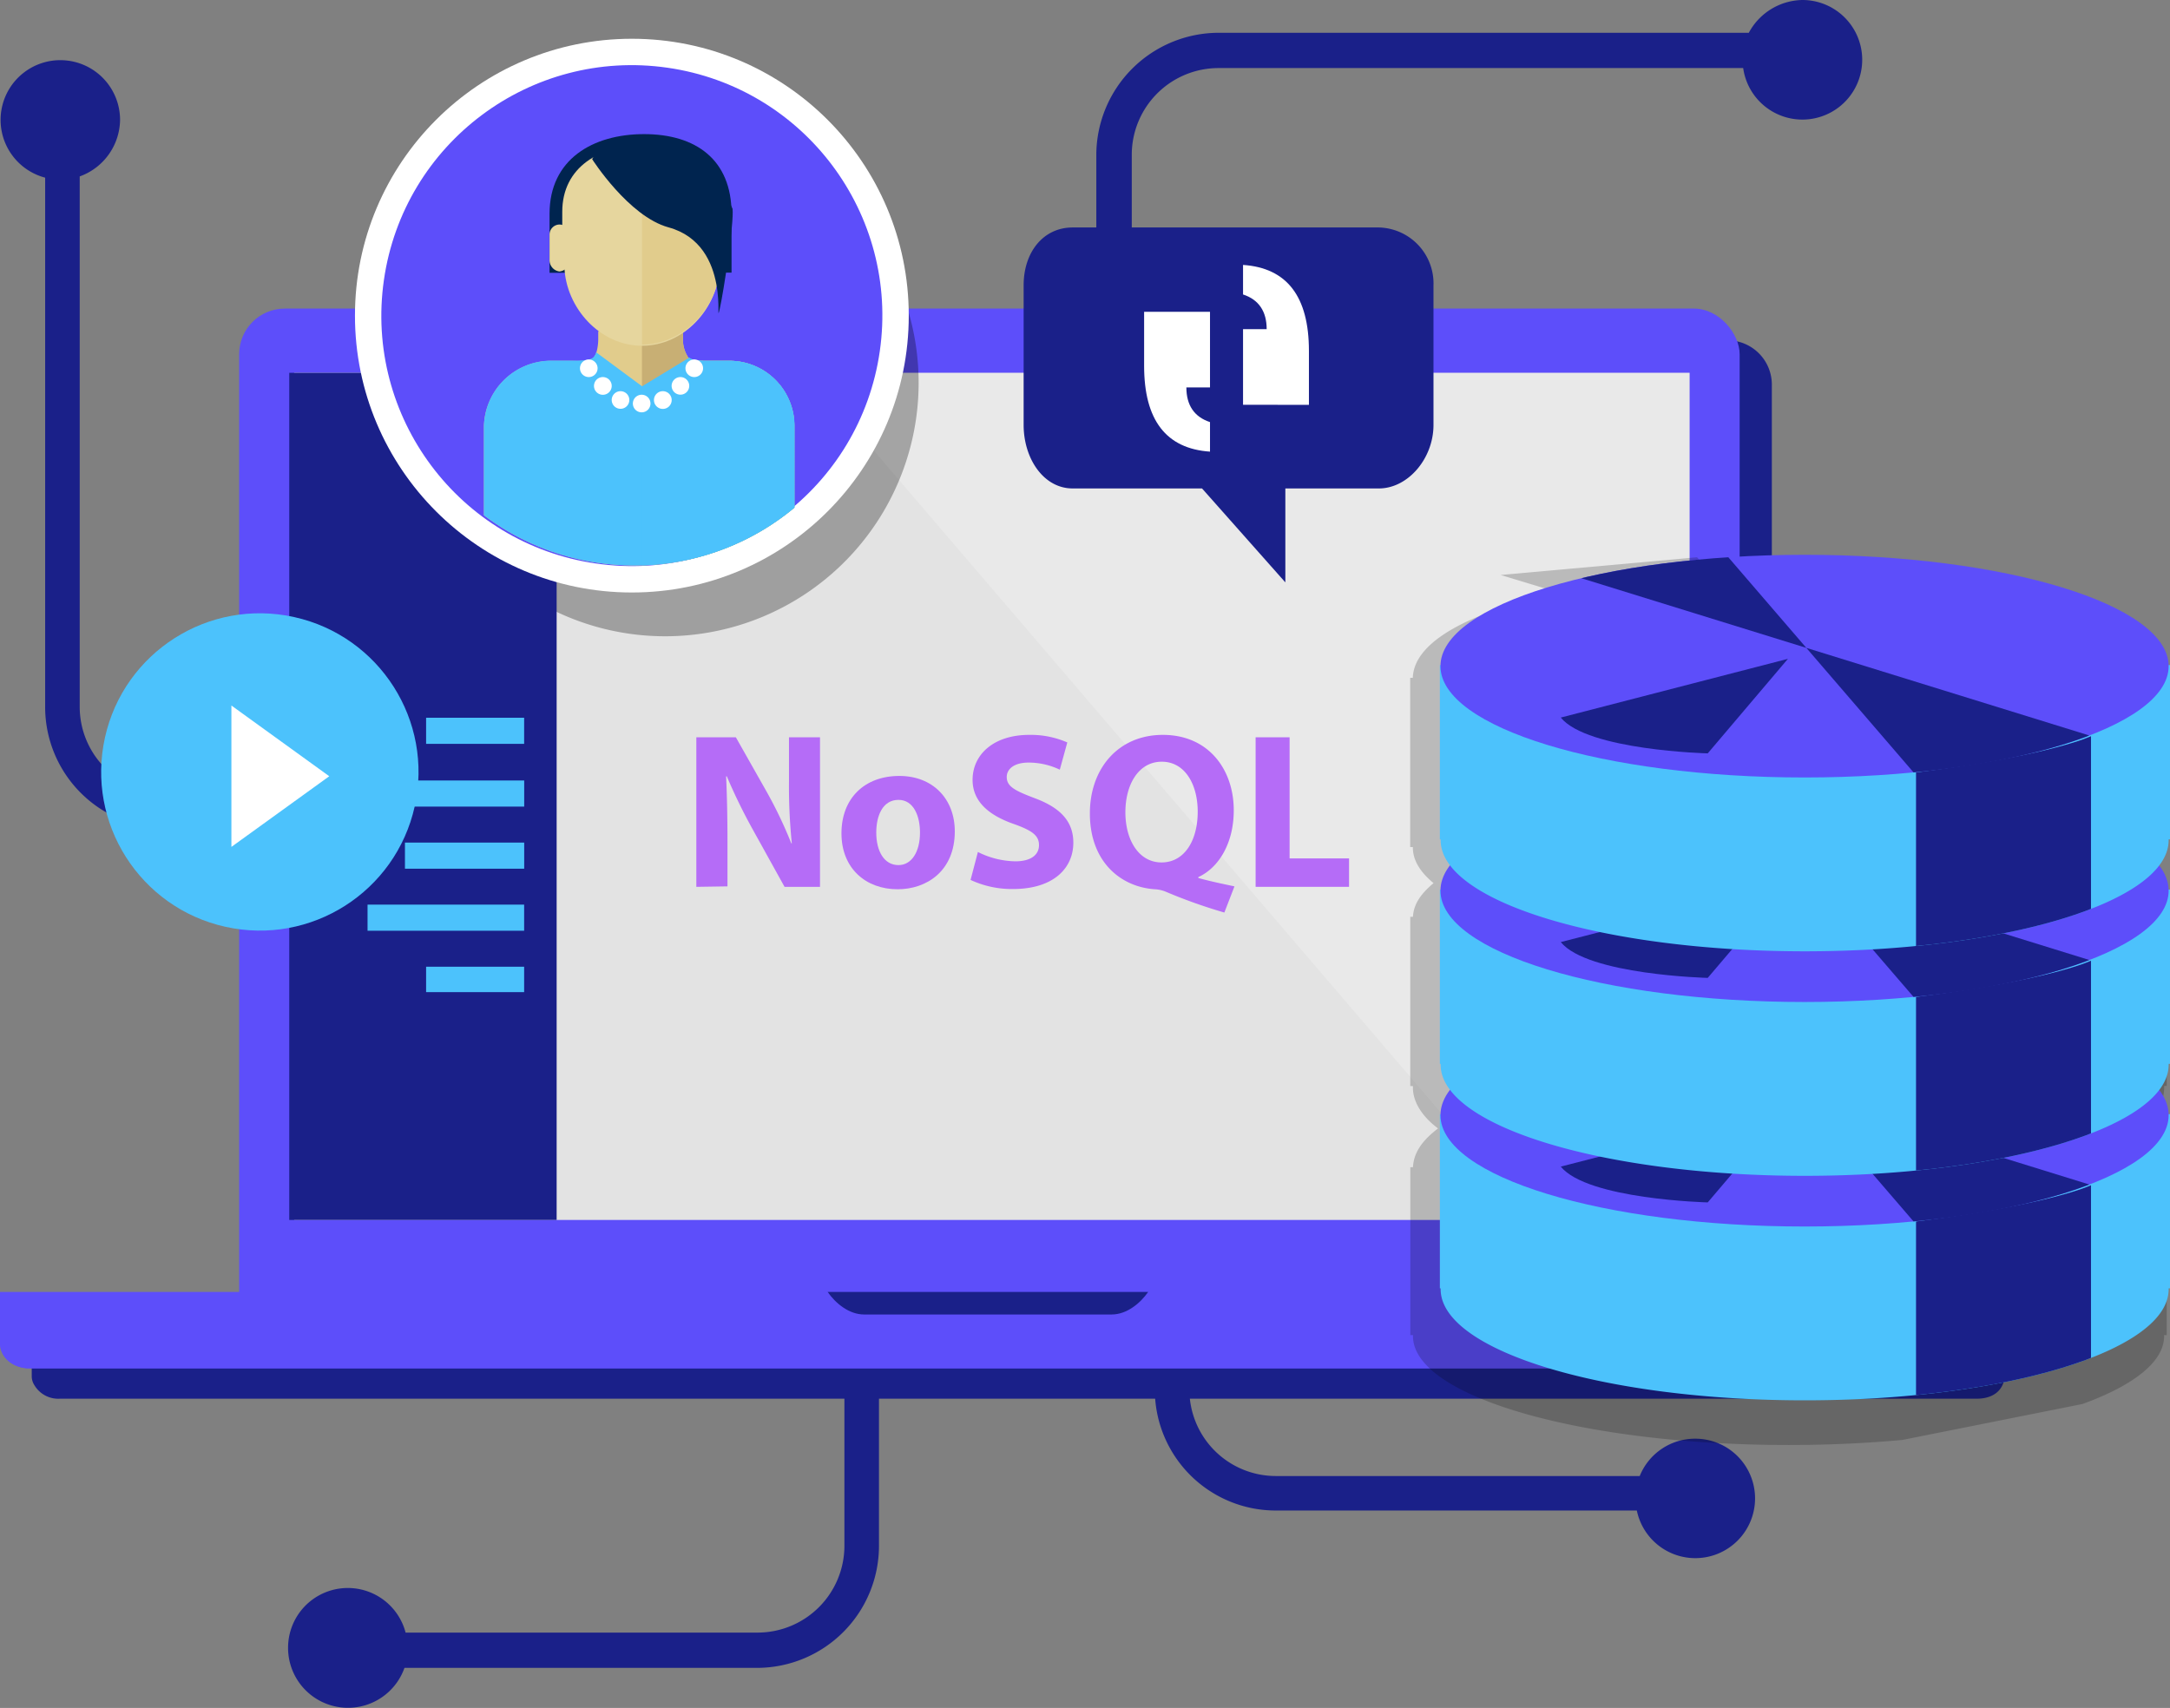 <svg xmlns="http://www.w3.org/2000/svg" xmlns:xlink="http://www.w3.org/1999/xlink" viewBox="0 0 367.23 289.07"><rect x="0" y="0" width="367.23" height="289.07" fill="#808080" stroke="none"/><defs><style>.cls-1{fill:none;}.cls-2{fill:#5d4efa;}.cls-3{fill:#1a2089;}.cls-4{fill:#e3e3e3;}.cls-5,.cls-8{fill:#fff;}.cls-14,.cls-5{opacity:0.2;}.cls-6{opacity:0.3;}.cls-7{fill:#4cc2fc;}.cls-9{clip-path:url(#clip-path);}.cls-10{fill:#e1cc8c;}.cls-11{fill:#c8af74;}.cls-12{fill:#00244f;}.cls-13{fill:#e6d69e;}.cls-15{clip-path:url(#clip-path-2);}.cls-16{clip-path:url(#clip-path-3);}.cls-17{clip-path:url(#clip-path-4);}.cls-18{clip-path:url(#clip-path-5);}.cls-19{clip-path:url(#clip-path-6);}.cls-20{clip-path:url(#clip-path-7);}.cls-21{fill:#b56cf7;}</style><clipPath id="clip-path"><circle class="cls-1" cx="107.35" cy="53.31" r="42.39" transform="translate(47.14 156.95) rotate(-86.25)"/></clipPath><clipPath id="clip-path-2"><path class="cls-2" d="M367,188.75c0,10.4-27.58,18.84-61.61,18.84s-61.62-8.44-61.62-18.84,27.59-18.85,61.62-18.85S367,178.34,367,188.75Z"/></clipPath><clipPath id="clip-path-3"><path class="cls-1" d="M367.23,188.61H342.52v14.44a186,186,0,0,0-74,0V188.61H243.67v29.47h.13s0,.07,0,.13c0,10.4,27.59,18.8,61.62,18.8S367,228.62,367,218.22a1.38,1.38,0,0,0,0-.14h.23Z"/></clipPath><clipPath id="clip-path-4"><path class="cls-2" d="M367,150.75c0,10.4-27.58,18.84-61.61,18.84s-61.62-8.44-61.62-18.84,27.59-18.85,61.62-18.85S367,140.34,367,150.75Z"/></clipPath><clipPath id="clip-path-5"><path class="cls-1" d="M367.23,150.61H342.52v14.44a186,186,0,0,0-74,0V150.61H243.67v29.47h.13s0,.07,0,.13c0,10.4,27.59,18.8,61.62,18.8S367,190.62,367,180.22a1.38,1.38,0,0,0,0-.14h.23Z"/></clipPath><clipPath id="clip-path-6"><path class="cls-2" d="M367,112.75c0,10.4-27.58,18.84-61.61,18.84s-61.62-8.44-61.62-18.84S271.37,93.9,305.4,93.9,367,102.34,367,112.75Z"/></clipPath><clipPath id="clip-path-7"><path class="cls-1" d="M367.23,112.61H342.52v14.44a186,186,0,0,0-74,0V112.61H243.67v29.47h.13s0,.07,0,.13c0,10.4,27.59,18.8,61.62,18.8S367,152.62,367,142.22a1.38,1.38,0,0,0,0-.14h.23Z"/></clipPath></defs><title>databases_are_preferred</title><g id="Layer_2" data-name="Layer 2"><g id="Layer_1-2" data-name="Layer 1"><path class="cls-3" d="M97.42,134.25H28.11a14.62,14.62,0,0,1-14.62-14.64V29.86a10.32,10.32,0,0,0,6.83-9.57A10.11,10.11,0,1,0,7.64,30.07v89.54a20.57,20.57,0,0,0,20.47,20.61H97.42Z"/><path class="cls-3" d="M142.9,261.58a14.7,14.7,0,0,1-14.62,14.74H68.64a10.11,10.11,0,0,0-19.89,2.56,10.14,10.14,0,0,0,19.7,3.41h59.83a20.66,20.66,0,0,0,20.47-20.71V162.66H142.9Z"/><path class="cls-3" d="M286.87,243.5a10.1,10.1,0,0,0-9.38,6.32H215.92a14.63,14.63,0,0,1-14.64-14.63V136.4h-5.85v98.79a20.47,20.47,0,0,0,20.49,20.47H277a10.11,10.11,0,1,0,9.9-12.16Z"/><path class="cls-3" d="M305,0a10.49,10.49,0,0,0-9.05,5.55H206.23a20.73,20.73,0,0,0-20.7,20.56V95.69h6V26.11a14.68,14.68,0,0,1,14.74-14.59H295A10.12,10.12,0,1,0,305,0Z"/><path class="cls-3" d="M339.26,233h-.41a.25.25,0,0,1,0-.12v-9h-39V65.18a7.5,7.5,0,0,0-7.6-7.58H53.54a7.59,7.59,0,0,0-7.7,7.58V223.91H5.37v9a2.8,2.8,0,0,0,.46,1.55,4.68,4.68,0,0,0,4.33,2.27H334.74C337.15,236.67,339,235.49,339.26,233Z"/><rect class="cls-2" x="40.47" y="52.23" width="253.93" height="178.12" rx="7.72"/><path class="cls-2" d="M0,218.66v8.94c0,1.91,2.31,4,4.9,4H329.47a4,4,0,0,0,4.09-4v-8.94Z"/><path class="cls-2" d="M.1,228c.27,2.15,2.38,3.58,4.8,3.58H329.47c2.41,0,4.28-1.43,4.52-3.58Z"/><path class="cls-3" d="M140.06,218.66c1.33,1.91,3.6,3.82,6.18,3.82h41.88c2.58,0,4.85-1.91,6.19-3.82Z"/><rect class="cls-4" x="49.78" y="63.1" width="236.15" height="143.38"/><polygon class="cls-5" points="259.39 206.48 285.93 206.48 285.93 63.1 136.59 63.1 259.39 206.48"/><path class="cls-6" d="M155.46,64.79a42.9,42.9,0,1,1-42.9-42.9A42.9,42.9,0,0,1,155.46,64.79Z"/><rect class="cls-3" x="48.95" y="63.1" width="45.25" height="143.38"/><rect class="cls-7" x="72.11" y="121.48" width="16.59" height="4.42"/><rect class="cls-7" x="64.71" y="132.1" width="24" height="4.42"/><rect class="cls-7" x="68.53" y="142.61" width="20.18" height="4.42"/><rect class="cls-7" x="62.2" y="153.11" width="26.5" height="4.42"/><rect class="cls-7" x="72.11" y="163.62" width="16.59" height="4.3"/><circle class="cls-8" cx="106.93" cy="53.42" r="46.86"/><circle class="cls-2" cx="106.93" cy="53.42" r="42.39" transform="translate(38.82 151.65) rotate(-81.81)"/><g class="cls-9"><path class="cls-10" d="M123.69,61.07h-3.42c-.69,0-3.17.08-3.77-.53a5.51,5.51,0,0,1-.93-3.06V56.05H101.24v1.43c0,.55-.12,2.37-.81,3.06s-3,.53-3.66.53H93.08a11.38,11.38,0,0,0-11.18,11V95.81h52.53V72.1A11,11,0,0,0,123.69,61.07Z"/><path class="cls-11" d="M123.69,61.07h-3.42c-.69,0-3.17.08-3.77-.53a5.51,5.51,0,0,1-.93-3.06V56.05h-6.93V95.81h25.79V72.1A11,11,0,0,0,123.69,61.07Z"/><path class="cls-12" d="M123.8,46.14v-10C123.8,27,117.72,22.7,109,22.7S93,27,93,36.17v10Z"/><path class="cls-13" d="M108.88,24.58c-7.27,0-13.73,3.62-13.73,11.28v9.33h.36c.27,6.92,6,13.33,13.15,13.33s12.87-6.41,13.14-13.33h-.27V35.86C121.53,28.2,116.14,24.58,108.88,24.58Z"/><path class="cls-10" d="M109.05,24.58h-.41V58.32c6.93,0,12.89-6.21,13.16-13.13h-.27V35.86C121.53,28.2,116.31,24.58,109.05,24.58Z"/><path class="cls-13" d="M96.46,44a2,2,0,0,1-1.79,1.95h0A1.93,1.93,0,0,1,93,44V39.74A1.71,1.71,0,0,1,94.67,38h0a1.81,1.81,0,0,1,1.79,1.72Z"/><path class="cls-12" d="M100.21,26.94s6.17,9.69,12.92,11.54c11,3,7.7,18,8.67,13.79.69-3,2.44-14.68,2.17-16.93l-3.46-7.55-7.2-3.21-5.59-1.83-6.22,1.83Z"/><path class="cls-7" d="M123.69,61.07h-3.42c-.69,0-3,.08-3.6-.53,0,0,0,.05,0,0l-8,4.85-7.78-5.76a1.76,1.76,0,0,1-.5.87c-.61.61-2.92.54-3.61.54H93.08a11.38,11.38,0,0,0-11.18,11V95.81h52.53V72.1A11,11,0,0,0,123.69,61.07Z"/><path class="cls-7" d="M123.69,61.07h-3.42c-.69,0-3,.08-3.6-.53,0,0,0,.05,0,0l-8,4.89V95.81h25.79V72.1A11,11,0,0,0,123.69,61.07Z"/><path class="cls-8" d="M110.08,68.3a1.49,1.49,0,1,1-1.49-1.49A1.49,1.49,0,0,1,110.08,68.3Z"/><path class="cls-8" d="M106.5,67.7A1.49,1.49,0,1,1,105,66.21,1.49,1.49,0,0,1,106.5,67.7Z"/><path class="cls-8" d="M103.52,65.31A1.5,1.5,0,1,1,102,63.82,1.5,1.5,0,0,1,103.52,65.31Z"/><path class="cls-8" d="M101.13,62.33a1.49,1.49,0,1,1-1.49-1.49A1.49,1.49,0,0,1,101.13,62.33Z"/><path class="cls-8" d="M110.67,67.7a1.5,1.5,0,1,0,1.5-1.49A1.5,1.5,0,0,0,110.67,67.7Z"/><path class="cls-8" d="M113.66,65.31a1.49,1.49,0,1,0,1.49-1.49A1.49,1.49,0,0,0,113.66,65.31Z"/><path class="cls-8" d="M116,62.33a1.49,1.49,0,1,0,1.49-1.49A1.49,1.49,0,0,0,116,62.33Z"/></g><path class="cls-14" d="M366.63,114.67h-.43c-.32-9.79-28.65-18.34-63.55-18.34-4.58,0-9,.09-13.33.36l-2.13-2.37-33.23,3,9.7,2.94c-14.81,3.33-24.38,8.25-24.57,14.46h-.44v28.65h.45a.45.45,0,0,0,0,.1c0,2.12,1.23,4.13,3.5,6-2.15,1.8-3.37,3.55-3.49,5.7h-.45v28.65h.45s0,.23,0,.29c0,2.34,1.5,4.82,4.25,6.88-2.63,2-4.12,4.06-4.24,6.56h-.45v28.42h.45s0,.13,0,.19c0,10.17,28.45,18.41,63.56,18.41,6.72,0,13.2-.3,19.28-.86l30.46-6.08c8.64-3.14,13.81-7.14,13.81-11.47,0-.06,0-.19,0-.19h.44V197.52h-.44c-.12-2.5-1.61-4.55-4.24-6.51,2.75-2.06,4.25-4.49,4.25-6.83,0-.06,0-.39,0-.39h.44V155.14h-.44c-.12-2.15-1.33-3.91-3.48-5.7,2.26-1.89,3.49-3.89,3.49-6a.68.68,0,0,0,0-.12h.44Z"/><path class="cls-7" d="M367.23,188.57H342.52V203a186.46,186.46,0,0,0-74,0V188.57H243.67v29.49h.13a.3.3,0,0,0,0,.14c0,10.4,27.59,18.81,61.62,18.81S367,228.62,367,218.21a1.42,1.42,0,0,0,0-.15h.23Z"/><path class="cls-2" d="M367,188.75c0,10.4-27.58,18.84-61.61,18.84s-61.62-8.44-61.62-18.84,27.59-18.85,61.62-18.85S367,178.34,367,188.75Z"/><g class="cls-15"><polygon class="cls-3" points="258.2 170.95 358.25 201.93 327.73 211.26 290.42 167.92 258.2 170.95"/></g><g class="cls-16"><path class="cls-3" d="M353.86,242.89H324.25V206.74c22.92-2.89,29.61-6.14,29.61-6.14Z"/></g><path class="cls-3" d="M264.13,197.45c4.52,5.56,24.87,6.06,24.87,6.06l13.57-15.95Z"/><path class="cls-7" d="M367.23,150.57H342.52V165a186.46,186.46,0,0,0-74,0V150.57H243.67v29.49h.13a.3.3,0,0,0,0,.14c0,10.4,27.59,18.81,61.62,18.81S367,190.62,367,180.21a1.42,1.42,0,0,0,0-.15h.23Z"/><path class="cls-2" d="M367,150.75c0,10.4-27.58,18.84-61.61,18.84s-61.62-8.44-61.62-18.84,27.59-18.85,61.62-18.85S367,140.34,367,150.75Z"/><g class="cls-17"><polygon class="cls-3" points="258.2 132.95 358.25 163.93 327.73 173.26 290.42 129.92 258.2 132.95"/></g><g class="cls-18"><path class="cls-3" d="M353.86,204.89H324.25V168.74c22.92-2.89,29.61-6.14,29.61-6.14Z"/></g><path class="cls-3" d="M264.13,159.45c4.52,5.56,24.87,6.06,24.87,6.06l13.57-15.95Z"/><path class="cls-7" d="M367.23,112.57H342.52V127a186.46,186.46,0,0,0-74,0V112.57H243.67v29.49h.13a.3.3,0,0,0,0,.14c0,10.4,27.59,18.81,61.62,18.81S367,152.62,367,142.21a1.42,1.42,0,0,0,0-.15h.23Z"/><path class="cls-2" d="M367,112.75c0,10.4-27.58,18.84-61.61,18.84s-61.62-8.44-61.62-18.84S271.37,93.9,305.4,93.9,367,102.34,367,112.75Z"/><g class="cls-19"><polygon class="cls-3" points="258.2 94.95 358.25 125.93 327.73 135.26 290.42 91.92 258.2 94.95"/></g><g class="cls-20"><path class="cls-3" d="M353.86,166.89H324.25V130.74c22.92-2.89,29.61-6.14,29.61-6.14Z"/></g><path class="cls-3" d="M264.13,121.45c4.52,5.56,24.87,6.06,24.87,6.06l13.57-16Z"/><path class="cls-3" d="M181.52,38.5h51.83a9.48,9.48,0,0,1,9.24,9.8V71.92c0,5.69-4.32,10.75-9.24,10.75H217.52v15.9l-14.1-15.9h-21.9c-4.92,0-8.29-5.06-8.29-10.75V48.3C173.23,42.62,176.6,38.5,181.52,38.5Z"/><path class="cls-8" d="M210.36,68.51V55.71h4c0-3-1.33-5-4-5.87v-5q11.14.75,11.15,14.52v9.16Z"/><path class="cls-8" d="M204.77,52.77v12.8h-4c0,3,1.33,5,4,5.87v5q-11.15-.75-11.15-14.52V52.77Z"/><circle class="cls-7" cx="43.97" cy="130.65" r="26.85" transform="translate(-93.1 145.28) rotate(-77.49)"/><polygon class="cls-8" points="39.16 119.41 39.16 143.34 55.72 131.38 39.16 119.41"/><path class="cls-21" d="M117.84,150.1V124.79h6.69l5.25,9.28a72.45,72.45,0,0,1,4.13,8.67H134a95.29,95.29,0,0,1-.48-10.55v-7.4h5.25V150.1h-6l-5.41-9.76A95.08,95.08,0,0,1,123,131.4l-.12,0c.15,3.34.23,6.91.23,11v7.62Z"/><path class="cls-21" d="M161.58,140.71c0,6.72-4.77,9.8-9.68,9.8-5.37,0-9.5-3.53-9.5-9.46s3.9-9.72,9.8-9.72C157.83,131.33,161.58,135.19,161.58,140.71Zm-13.29.19c0,3.15,1.32,5.52,3.76,5.52,2.21,0,3.64-2.22,3.64-5.52,0-2.74-1.05-5.52-3.64-5.52C149.3,135.38,148.29,138.2,148.29,140.9Z"/><path class="cls-21" d="M165.49,144.2a14.56,14.56,0,0,0,6.34,1.58c2.63,0,4-1.09,4-2.74s-1.2-2.48-4.24-3.57c-4.21-1.46-7-3.79-7-7.47,0-4.32,3.6-7.62,9.57-7.62a15.41,15.41,0,0,1,6.46,1.28l-1.27,4.61a12.2,12.2,0,0,0-5.3-1.2c-2.48,0-3.68,1.13-3.68,2.44,0,1.62,1.43,2.33,4.7,3.57,4.46,1.65,6.57,4,6.57,7.55,0,4.24-3.27,7.84-10.22,7.84a16.55,16.55,0,0,1-7.17-1.54Z"/><path class="cls-21" d="M207.2,154.45a88.14,88.14,0,0,1-10-3.56,5.6,5.6,0,0,0-1.76-.38c-5.71-.37-11-4.58-11-12.84,0-7.58,4.8-13.29,12.35-13.29,7.73,0,12,5.86,12,12.76,0,5.75-2.67,9.8-6,11.31v.15c2,.56,4.13,1,6.12,1.42Zm-4.51-17.08c0-4.62-2.17-8.45-6.08-8.45s-6.16,3.83-6.16,8.56,2.29,8.49,6.12,8.49S202.69,142.33,202.69,137.37Z"/><path class="cls-21" d="M212.49,124.79h5.75v20.5H228.3v4.81H212.49Z"/></g></g></svg>